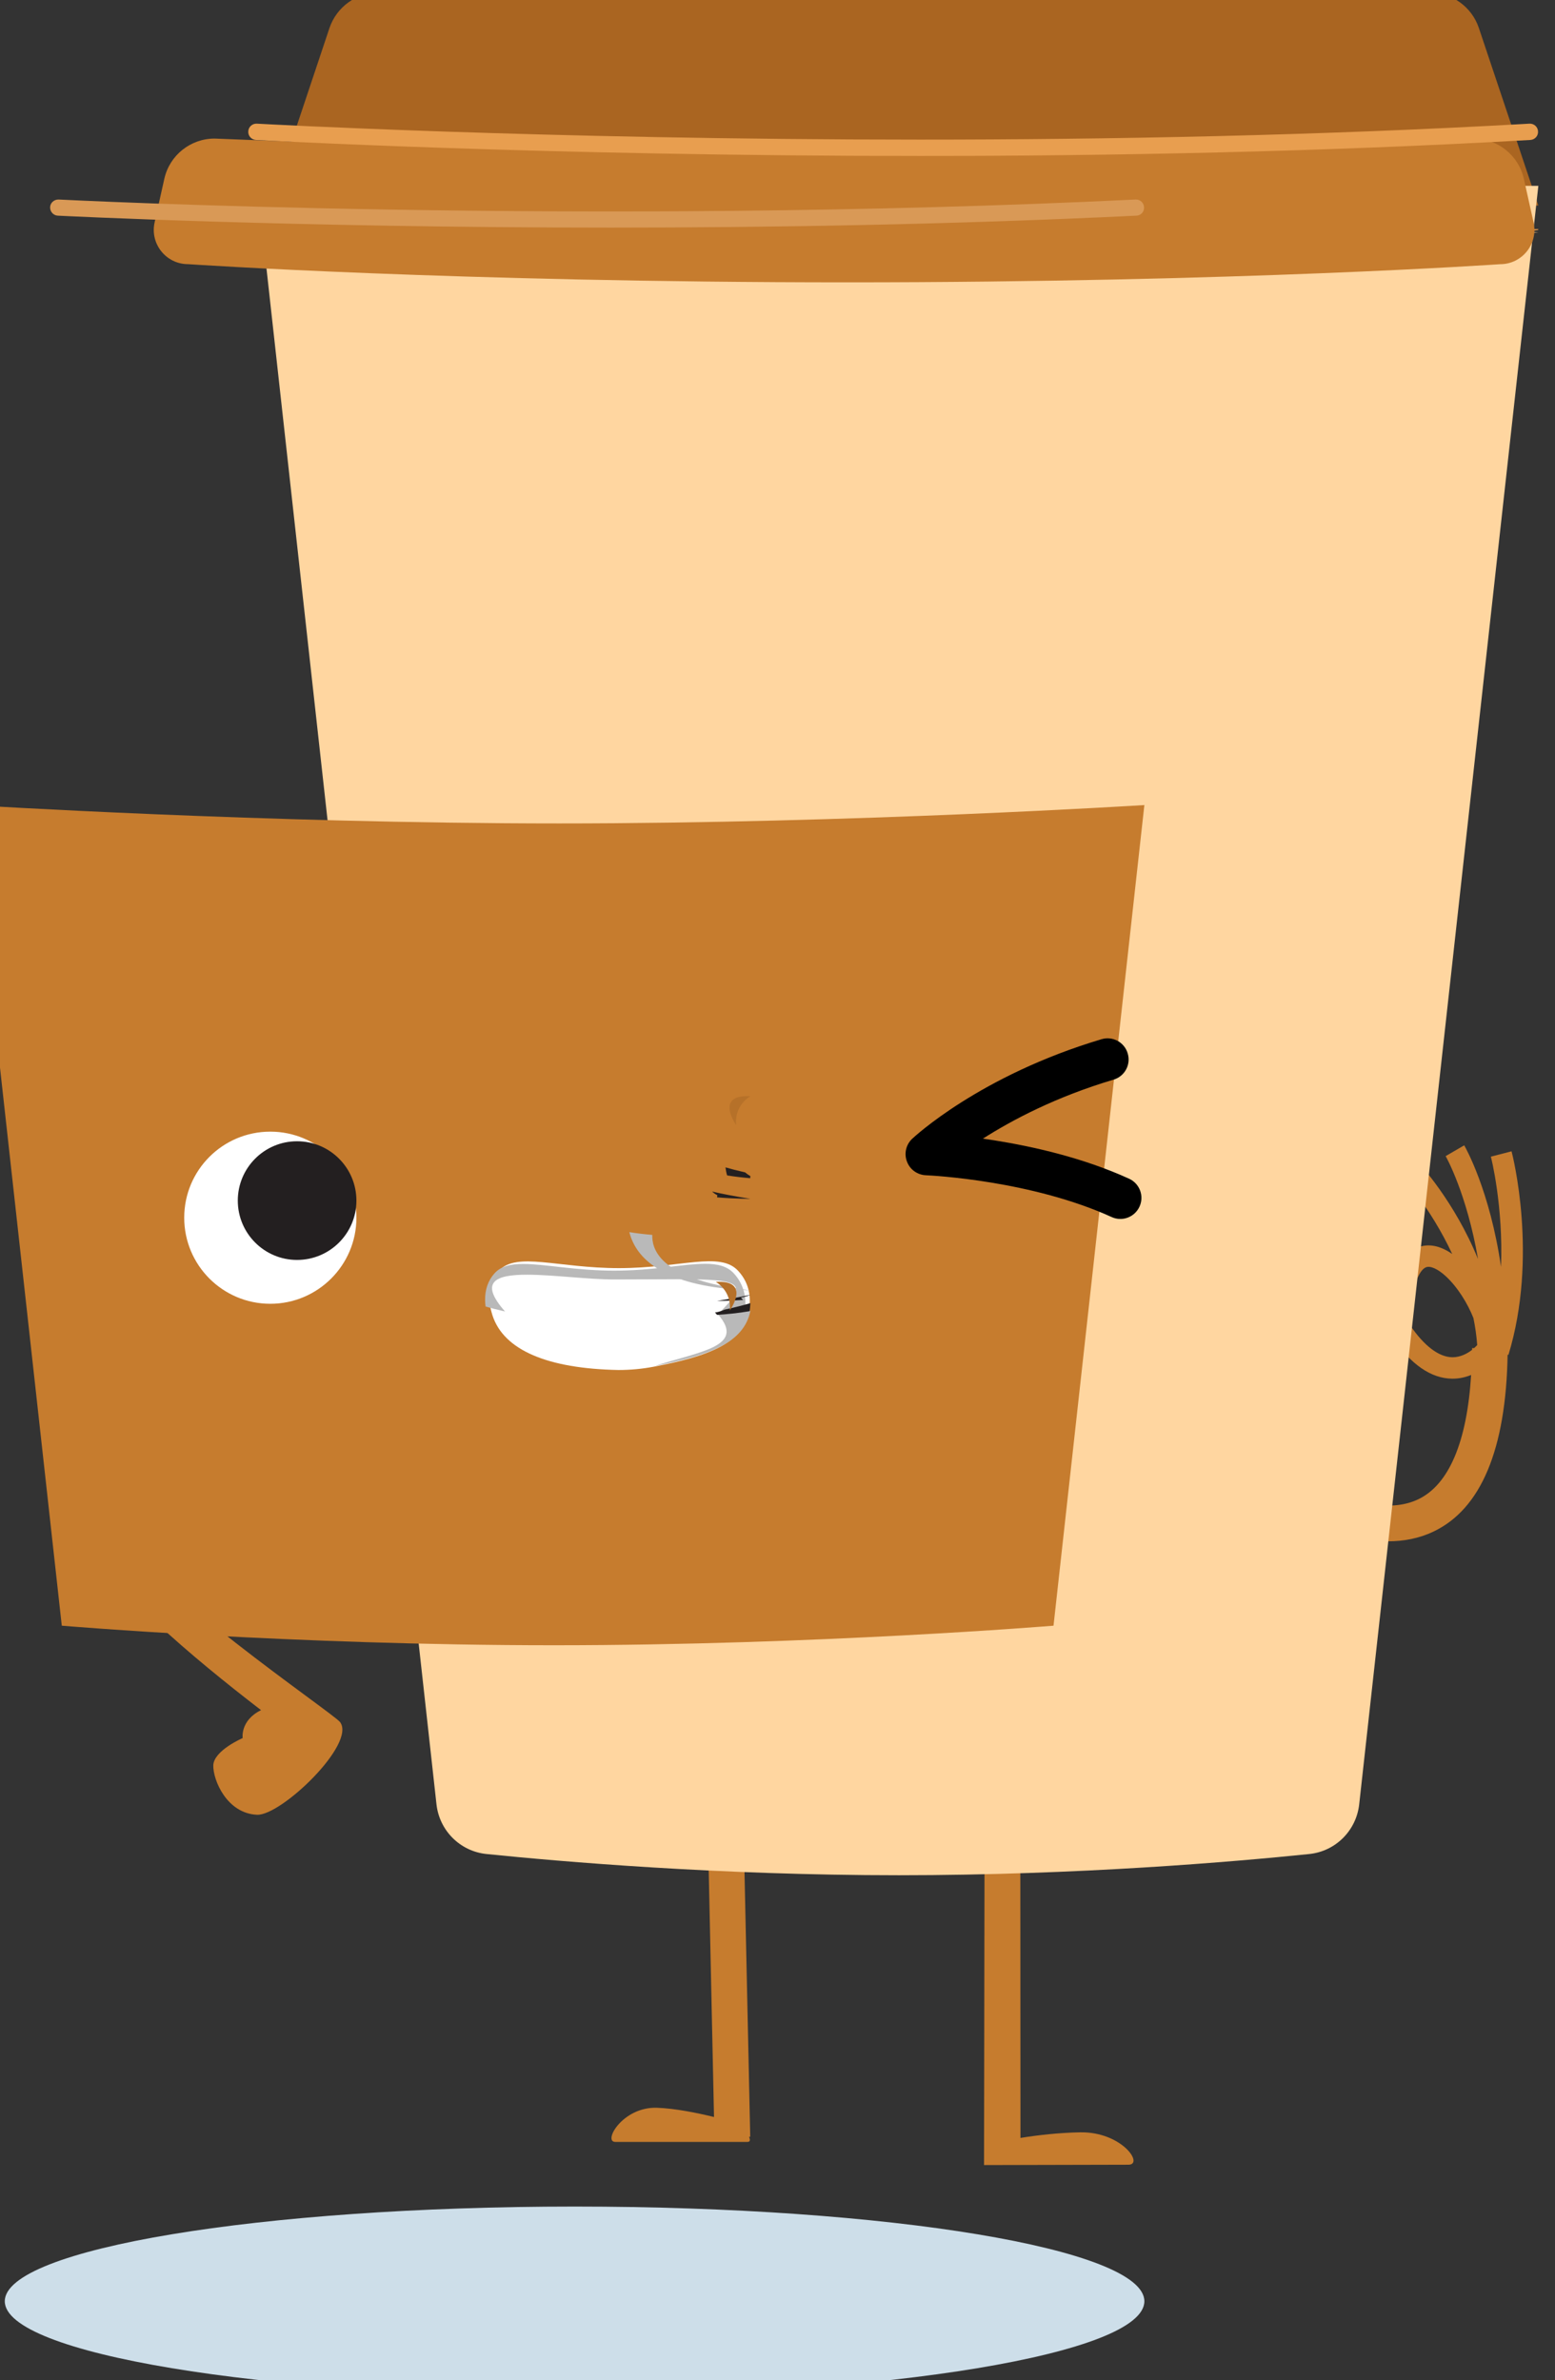 <?xml version="1.0" encoding="UTF-8" standalone="no"?>
<svg
   xmlns:dc="http://purl.org/dc/elements/1.1/"
   xmlns:cc="http://creativecommons.org/ns#"
   xmlns:rdf="http://www.w3.org/1999/02/22-rdf-syntax-ns#"
   xmlns:svg="http://www.w3.org/2000/svg"
   xmlns="http://www.w3.org/2000/svg"
   xmlns:sodipodi="http://sodipodi.sourceforge.net/DTD/sodipodi-0.dtd"
   xmlns:inkscape="http://www.inkscape.org/namespaces/inkscape"
   width="59.96mm"
   height="91.742mm"
   viewBox="0 0 59.96 91.742"
   version="1.1"
   id="svg3512"
   inkscape:version="1.0 (b51213c273, 2020-08-10)"
   sodipodi:docname="coffee-ok.svg">
  <rect x="0" y="0" width="59.96" height="91.742" fill="#333333" stroke="none"/>
  <defs
     id="defs3506" />
  <sodipodi:namedview
     id="base"
     pagecolor="#ffffff"
     bordercolor="#666666"
     borderopacity="1.0"
     inkscape:pageopacity="0.0"
     inkscape:pageshadow="2"
     inkscape:zoom="0.97016279"
     inkscape:cx="233.80551"
     inkscape:cy="239.30443"
     inkscape:document-units="mm"
     inkscape:current-layer="layer1"
     inkscape:document-rotation="0"
     showgrid="false"
     inkscape:window-width="1854"
     inkscape:window-height="1016"
     inkscape:window-x="66"
     inkscape:window-y="27"
     inkscape:window-maximized="1" />
  <g
     inkscape:label="Layer 1"
     inkscape:groupmode="layer"
     id="layer1"
     transform="translate(-35.788,-105.32)">
    <g
       id="g3674"
       transform="matrix(0.932,0,0,0.932,4.48,10.299)">
      <g
         id="g1866"
         transform="matrix(0.067,0,0,-0.067,-1011.162,773.231)">
        <path
           d="m 15948.2,8540.11 c -194.3,0 -351.9,26.16 -351.9,58.43 0,32.28 157.6,58.45 351.9,58.45 194.3,0 351.8,-26.17 351.8,-58.45 0,-32.27 -157.5,-58.43 -351.8,-58.43"
           style="fill:#cddee9;fill-opacity:1;fill-rule:nonzero;stroke:none"
           id="path1868" />
      </g>
      <g
         id="g1870"
         transform="matrix(0.065,0,0,-0.065,-1011.162,773.231)">
        <path
           d="m 16289.6,9231.61 c -4.5,5.85 -127.8,89.18 -134.3,118.04 -0.3,1.74 -0.5,4.21 2,7.83 12.9,19.44 71.5,36.06 105.4,41.97 l -3.9,22.4 c -9.9,-1.74 -97.8,-17.89 -120.5,-51.73 -5.3,-7.96 -7.1,-16.75 -5.1,-25.42 5.4,-24.27 63.6,-72.82 106.1,-105.48 -13.4,-6.59 -11.7,-17.78 -11.7,-17.78 0,0 -18.3,-7.87 -18.7,-17.31 -0.2,-9.44 8.6,-30.59 27.8,-31.49 15.4,-0.71 63.3,45.16 52.9,58.97"
           style="fill:#c67c2e;fill-opacity:1;fill-rule:nonzero;stroke:none"
           id="path1872" />
      </g>
      <g
         id="g1874"
         transform="matrix(0.066,0,0,-0.066,-1011.162,773.231)">
        <path
           d="m 16299.9,8831.88 -4.3,198.52 -22.4,-0.48 4,-185.65 c -10.7,2.61 -24.5,5.41 -35.8,5.79 -21.5,0.71 -34,-21.4 -26.1,-21.4 7.8,0 78,0 82.9,0 1.8,0 1.7,1.41 1,3.2 l 0.7,0.02"
           style="fill:#c67c2e;fill-opacity:1;fill-rule:nonzero;stroke:none"
           id="path1876" />
      </g>
      <g
         id="g1878"
         transform="matrix(0.067,0,0,-0.067,-1011.162,773.231)">
        <path
           d="m 16260.3,8702.81 c -12.9,-0.24 -26.2,-1.72 -36.8,-3.46 l -0.1,178.02 -22.1,-0.02 -0.3,-194.75 c 2.5,0 79.3,0.21 89.1,0.21 9.9,0 -4,20.47 -29.8,20"
           style="fill:#c67c2e;fill-opacity:1;fill-rule:nonzero;stroke:none"
           id="path1880" />
      </g>
      <g
         id="g1882"
         transform="matrix(0.068,0,0,-0.068,-1011.162,773.231)">
        <path
           d="m 16236.2,8940.21 c 28.9,13.74 44.1,49.97 45.1,107.61 l 0.5,-0.18 c 18.2,59.78 2.6,121.27 1.9,123.85 l -12.6,-3.26 c 0.2,-0.42 7.6,-30.04 6.2,-67.07 -6.8,46.51 -21.6,72.56 -22.4,73.97 l -11.3,-6.57 c 0.2,-0.31 12.8,-22.58 19.7,-62.59 -14.4,35.2 -35.7,58.1 -37,59.46 l -9.5,-8.95 c 0.3,-0.29 17.4,-18.76 30.8,-47.44 -9.1,6.36 -16.3,5.85 -20.9,3.97 -10.6,-4.25 -16.5,-18.16 -17.9,-42.52 l 13,-0.79 c 1.3,20.63 5.9,29.66 9.8,31.23 2.7,1.08 7.2,-0.94 12.1,-5.43 7.2,-6.65 13.3,-16.57 16.8,-25.42 1.1,-5.35 1.9,-10.83 2.3,-16.46 -0.5,-0.55 -1.2,-1.17 -1.9,-1.84 l -1.2,0.01 v -1.05 c -2.9,-2.26 -7.1,-4.51 -11.9,-4.51 h -0.1 c -8.2,0.09 -17.1,6.81 -25.7,19.41 l -10.8,-7.38 c 11.3,-16.48 23.5,-24.91 36.3,-25.06 h 0.4 c 4.1,0 7.9,0.91 11.2,2.27 -2.5,-40.71 -13.5,-66.75 -32.2,-75.64 -30.9,-14.74 -81.1,16.8 -97.9,30.19 l -13.6,-16.94 c 2.4,-1.91 49,-38.8 93.1,-38.8 9.5,0 18.9,1.73 27.7,5.93"
           style="fill:#c67c2e;fill-opacity:1;fill-rule:nonzero;stroke:none"
           id="path1884" />
      </g>
      <g
         id="g1886"
         transform="matrix(0.068,0,0,-0.068,-1011.162,773.231)">
        <path
           d="m 16233.9,9876.25 c 0,0 -172.1,4.82 -319.7,4.82 -147.6,0 -319.7,-4.82 -319.7,-4.82 -13.6,0 -25.6,-8.67 -30,-21.53 l -36.1,-107.99 771.6,-0.01 -36.2,108 c -4.3,12.86 -16.4,21.53 -29.9,21.53"
           style="fill:#aa6521;fill-opacity:1;fill-rule:nonzero;stroke:none"
           id="path1888" />
      </g>
      <g
         id="g1890"
         transform="matrix(0.068,0,0,-0.068,-1011.162,773.231)">
        <path
           d="m 15520.6,9758.71 109,-984.41 c 1.8,-15.99 14.4,-28.56 30.4,-30.2 45.3,-4.63 141.4,-12.91 250.9,-12.91 109.2,0 204.7,8.26 249.7,12.9 16,1.64 28.6,14.21 30.4,30.19 l 109,984.42 -779.4,0.01"
           style="fill:#ffd6a0;fill-opacity:1;fill-rule:nonzero;stroke:none"
           id="path1892" />
      </g>
      <g
         id="g1894"
         transform="matrix(0.068,0,0,-0.068,-1011.162,773.231)">
        <path
           d="m 16296.9,9730.02 v 0.51 h 3.1 c 0,0 -1,-0.18 -3.1,-0.51"
           style="fill:#dbaf75;fill-opacity:1;fill-rule:nonzero;stroke:none"
           id="path1896" />
      </g>
      <g
         id="g1898"
         transform="matrix(0.068,0,0,-0.068,-1011.162,773.231)">
        <path
           d="m 15937.5,9708.48 c -226,0 -410.3,24.4 -410.3,24.4 l 772.8,-0.51 -0.1,-0.51 c -21.7,-3.45 -156,-23.38 -362.4,-23.38"
           style="fill:#de954a;fill-opacity:1;fill-rule:nonzero;stroke:none"
           id="path1900" />
      </g>
      <g
         id="g1902"
         transform="matrix(0.067,0,0,-0.067,-1011.162,773.231)">
        <path
           d="m 15575.4,9522.12 56.1,-506.57 c 0,0 142.3,-12.07 303.9,-12.07 161.6,0 308.5,12.07 308.5,12.07 l 56.1,506.56 c 0,0 -179.7,-11.34 -361.4,-11.34 -181.7,0 -363.2,11.35 -363.2,11.35"
           style="fill:#c67c2e;fill-opacity:1;fill-rule:nonzero;stroke:none"
           id="path1904" />
      </g>
      <g
         id="g1906"
         transform="matrix(0.068,0,0,-0.068,-1011.162,773.231)">
        <path
           d="m 16260.6,9787.42 c 0,0 -230.1,-9.72 -381.8,-9.72 -151.8,0 -384.2,9.74 -384.2,9.74 -14.7,0 -27.4,-10.18 -30.6,-24.51 l -5.9,-26.5 c -2.9,-13.02 7,-25.37 20.3,-25.37 0,0 163,-11.06 401.2,-11.06 238.2,0 397.2,11.04 397.2,11.04 13.3,0 23.2,12.36 20.3,25.38 l -5.9,26.49 c -3.2,14.33 -15.9,24.51 -30.6,24.51"
           style="fill:#c67c2e;fill-opacity:1;fill-rule:nonzero;stroke:none"
           id="path1908" />
      </g>
      <g
         id="g1910"
         transform="matrix(0.068,0,0,-0.068,-1011.162,773.231)">
        <path
           d="m 16294.6,9796.51 c -127.7,-7.26 -256.3,-9.7 -371,-9.7 -114.8,0 -215.6,2.43 -287.7,4.85 -36.1,1.22 -65,2.43 -84.9,3.33 -9.9,0.46 -17.6,0.84 -22.8,1.11 -5.2,0.26 -7.9,0.41 -7.9,0.41 -2.7,0.15 -5.1,-1.94 -5.2,-4.68 -0.2,-2.74 1.9,-5.09 4.7,-5.24 v 0 c 0,0 174.1,-9.72 403.8,-9.72 114.9,0 243.6,2.44 371.5,9.72 2.8,0.16 4.9,2.5 4.7,5.24 -0.1,2.74 -2.5,4.83 -5.2,4.68"
           style="fill:#e89e4f;fill-opacity:1;fill-rule:nonzero;stroke:none"
           id="path1912" />
      </g>
      <g
         id="g1914"
         transform="matrix(0.067,0,0,-0.067,-1011.162,773.231)">
        <path
           d="m 16294.6,9895.89 c -339.7,-16.46 -661.8,-0.16 -665,0 -2.8,0.1 -5.2,-1.97 -5.3,-4.72 -0.1,-2.75 2,-5.09 4.7,-5.23 2.2,-0.11 145.5,-7.37 341.5,-7.37 98.6,0 210.7,1.85 324.6,7.37 2.8,0.13 4.9,2.47 4.7,5.22 -0.1,2.74 -2.5,4.87 -5.2,4.73"
           style="fill:#d99956;fill-opacity:1;fill-rule:nonzero;stroke:none"
           id="path1916" />
      </g>
      <g
         id="g1918"
         transform="matrix(0.067,0,0,-0.067,-1011.162,773.231)">
        <path
           d="m 16290.5,9291.49 c -28.4,12.95 -59.2,19.82 -83.1,23.65 -2.5,0.39 -4.8,0.74 -7.1,1.06 18,11.47 45.1,25.84 80.7,36.42 6.9,2.05 10.8,9.31 8.7,16.2 -2,6.89 -9.3,10.82 -16.1,8.76 v 0.01 c -75.4,-22.47 -116,-60.59 -117,-61.5 -3.8,-3.59 -5.1,-9.16 -3.2,-14.05 1.8,-4.89 6.4,-8.24 11.7,-8.44 l 0.1,-0.01 c 1.6,-0.06 18,-0.87 40.2,-4.52 22.2,-3.63 50.1,-10.18 74.4,-21.28 6.5,-2.98 14.2,-0.1 17.2,6.45 3,6.54 0.1,14.27 -6.5,17.25"
           style="fill:#000000;fill-opacity:1;fill-rule:nonzero;stroke:none"
           id="path1920" />
      </g>
      <g
         id="g1922"
         transform="matrix(0.065,0,0,-0.065,-1011.162,773.231)">
        <path
           d="m 16190.4,9552.54 c 0,-30.24 24.5,-54.77 54.8,-54.77 30.2,0 54.8,24.53 54.8,54.77 0,30.25 -24.6,54.76 -54.8,54.76 -30.3,0 -54.8,-24.51 -54.8,-54.76"
           style="fill:#ffffff;fill-opacity:1;fill-rule:nonzero;stroke:none"
           id="path1924" />
      </g>
      <g
         id="g1926"
         transform="matrix(0.065,0,0,-0.065,-1011.162,773.231)">
        <path
           d="m 16224.5,9563.42 c 0,-20.85 16.9,-37.75 37.7,-37.75 20.9,0 37.8,16.9 37.8,37.75 0,20.86 -16.9,37.76 -37.8,37.76 -20.8,0 -37.7,-16.9 -37.7,-37.76"
           style="fill:#231f20;fill-opacity:1;fill-rule:nonzero;stroke:none"
           id="path1928" />
      </g>
      <g
         id="g1930"
         transform="matrix(0.066,0,0,-0.066,-1011.162,773.231)">
        <path
           d="m 16292.3,9374.53 c -11.3,12.4 -36.2,1.68 -74.7,1.68 -38.5,0 -64.2,10.49 -75.3,-1.68 -4.8,-5.33 -6.6,-12.7 -5.6,-20.79 0.2,-1.64 0.5,-3.31 1,-5 5.8,-22.52 32.1,-34.74 75.5,-36.26 1.4,-0.05 2.7,-0.11 4.1,-0.11 7.7,0 15,0.73 21.8,2.01 34.4,6.51 56.1,14.61 60,34.61 0.3,1.7 0.5,3.39 0.5,5.06 0.4,7.56 -1.9,14.7 -7.3,20.48"
           style="fill:#ffffff;fill-opacity:1;fill-rule:nonzero;stroke:none"
           id="path1932" />
      </g>
      <g
         id="g1934"
         transform="matrix(0.066,0,0,-0.066,-1011.162,773.231)">
        <path
           d="m 16280.6,9348.37 c 19.4,18.84 12.4,20.89 -26.1,20.89 -10.7,0 -23.9,-0.16 -39.5,-0.16 -16.9,0 -38.9,2.99 -55.1,2.99 -19.4,0 -30.3,-4.28 -13.7,-23.06 -5.2,1.18 -9.3,2.26 -12.2,3.12 v 0 c -0.2,1.39 -0.3,2.76 -0.3,4.1 -0.1,6.46 1.9,12.28 5.9,16.69 4,4.47 10.1,5.88 18,5.88 13.6,0 32.9,-4.2 57.2,-4.2 24.4,0 43.3,4.3 56.8,4.3 7.8,0 13.8,-1.44 18,-5.98 5,-5.42 7.3,-12.03 7.3,-19.06 0,-0.47 0,-0.94 0,-1.41 v 0 c -3.6,-1.08 -9,-2.52 -16.3,-4.1"
           style="fill:#b9b9b9;fill-opacity:1;fill-rule:nonzero;stroke:none"
           id="path1936" />
      </g>
      <g
         id="g1938"
         transform="matrix(0.066,0,0,-0.066,-1011.162,773.231)">
        <path
           d="m 16300,9362.32 c -43.6,1.52 -70.1,13.81 -75.9,36.45 4.8,-0.79 9.8,-1.35 14.4,-1.74 -0.2,-7.1 2,-27.99 61.5,-34.71"
           style="fill:#b9b9b9;fill-opacity:1;fill-rule:nonzero;stroke:none"
           id="path1940" />
      </g>
      <g
         id="g1942"
         transform="matrix(0.066,0,0,-0.066,-1011.162,773.231)">
        <path
           d="m 16240,9314.89 c 27.8,9.06 57.5,12.05 39.7,32.32 6.2,0.41 13.3,1.1 20.3,2.3 -3.9,-20 -25.6,-28.1 -60,-34.62"
           style="fill:#b9b9b9;fill-opacity:1;fill-rule:nonzero;stroke:none"
           id="path1944" />
      </g>
      <g
         id="g1946"
         transform="matrix(0.066,0,0,-0.066,-1011.162,773.231)">
        <path
           d="m 16300,9359.51 c -5.8,-1.24 -12.7,-2.56 -20.9,-3.84 0,0 6.9,-0.04 16.3,0.58 -0.4,0.5 -0.8,1 -1.4,1.52 0,0 2.8,0.19 6,1.74"
           style="fill:#231f20;fill-opacity:1;fill-rule:nonzero;stroke:none"
           id="path1948" />
      </g>
      <g
         id="g1950"
         transform="matrix(0.066,0,0,-0.066,-1011.162,773.231)">
        <path
           d="m 16277.8,9348.42 c 0.5,-0.51 0.9,-1.01 1.3,-1.52 6.2,0.41 13.3,1.11 20.4,2.31 0.3,1.7 0.4,3.38 0.5,5.06 -3.6,-1.07 -9,-2.52 -16.3,-4.1 -3.2,-1.56 -5.9,-1.75 -5.9,-1.75"
           style="fill:#231f20;fill-opacity:1;fill-rule:nonzero;stroke:none"
           id="path1952" />
      </g>
      <g
         id="g1954"
         transform="matrix(0.066,0,0,-0.066,-1011.162,773.231)">
        <path
           d="m 16279.1,9420.56 c 11.6,-0.97 20.9,-0.91 20.9,-0.91 -9.7,1.52 -17.7,3.1 -24,4.54 0.9,-0.85 2,-1.64 3.3,-2.31 0,0 -0.1,-0.49 -0.2,-1.32"
           style="fill:#231f20;fill-opacity:1;fill-rule:nonzero;stroke:none"
           id="path1956" />
      </g>
      <g
         id="g1958"
         transform="matrix(0.066,0,0,-0.066,-1011.162,773.231)">
        <path
           d="m 16300,9433.88 c -1.2,0.68 -2.3,1.47 -3.3,2.32 -5.2,1.18 -9.3,2.27 -12.3,3.15 0.2,-1.66 0.5,-3.34 1,-5.04 4.9,-0.8 9.9,-1.36 14.5,-1.75 0,0.84 0.1,1.32 0.1,1.32"
           style="fill:#231f20;fill-opacity:1;fill-rule:nonzero;stroke:none"
           id="path1960" />
      </g>
      <g
         id="g1962"
         transform="matrix(0.066,0,0,-0.066,-1011.162,773.231)">
        <path
           d="m 16287.1,9349.7 c 1.2,12.49 -8.8,17.9 -8.8,17.9 0.8,0.04 1.4,0.06 2.1,0.06 19.6,0 6.7,-17.96 6.7,-17.96"
           style="fill:#b67129;fill-opacity:1;fill-rule:nonzero;stroke:none"
           id="path1964" />
      </g>
      <g
         id="g1966"
         transform="matrix(0.066,0,0,-0.066,-1011.162,773.231)">
        <path
           d="m 16291.1,9465.8 c 0,0 -13,18.19 6.8,18.19 0.6,0 1.3,-0.03 2.1,-0.06 0,0 -10.2,-5.48 -8.9,-18.13"
           style="fill:#b67129;fill-opacity:1;fill-rule:nonzero;stroke:none"
           id="path1968" />
      </g>
    </g>
  </g>
</svg>
